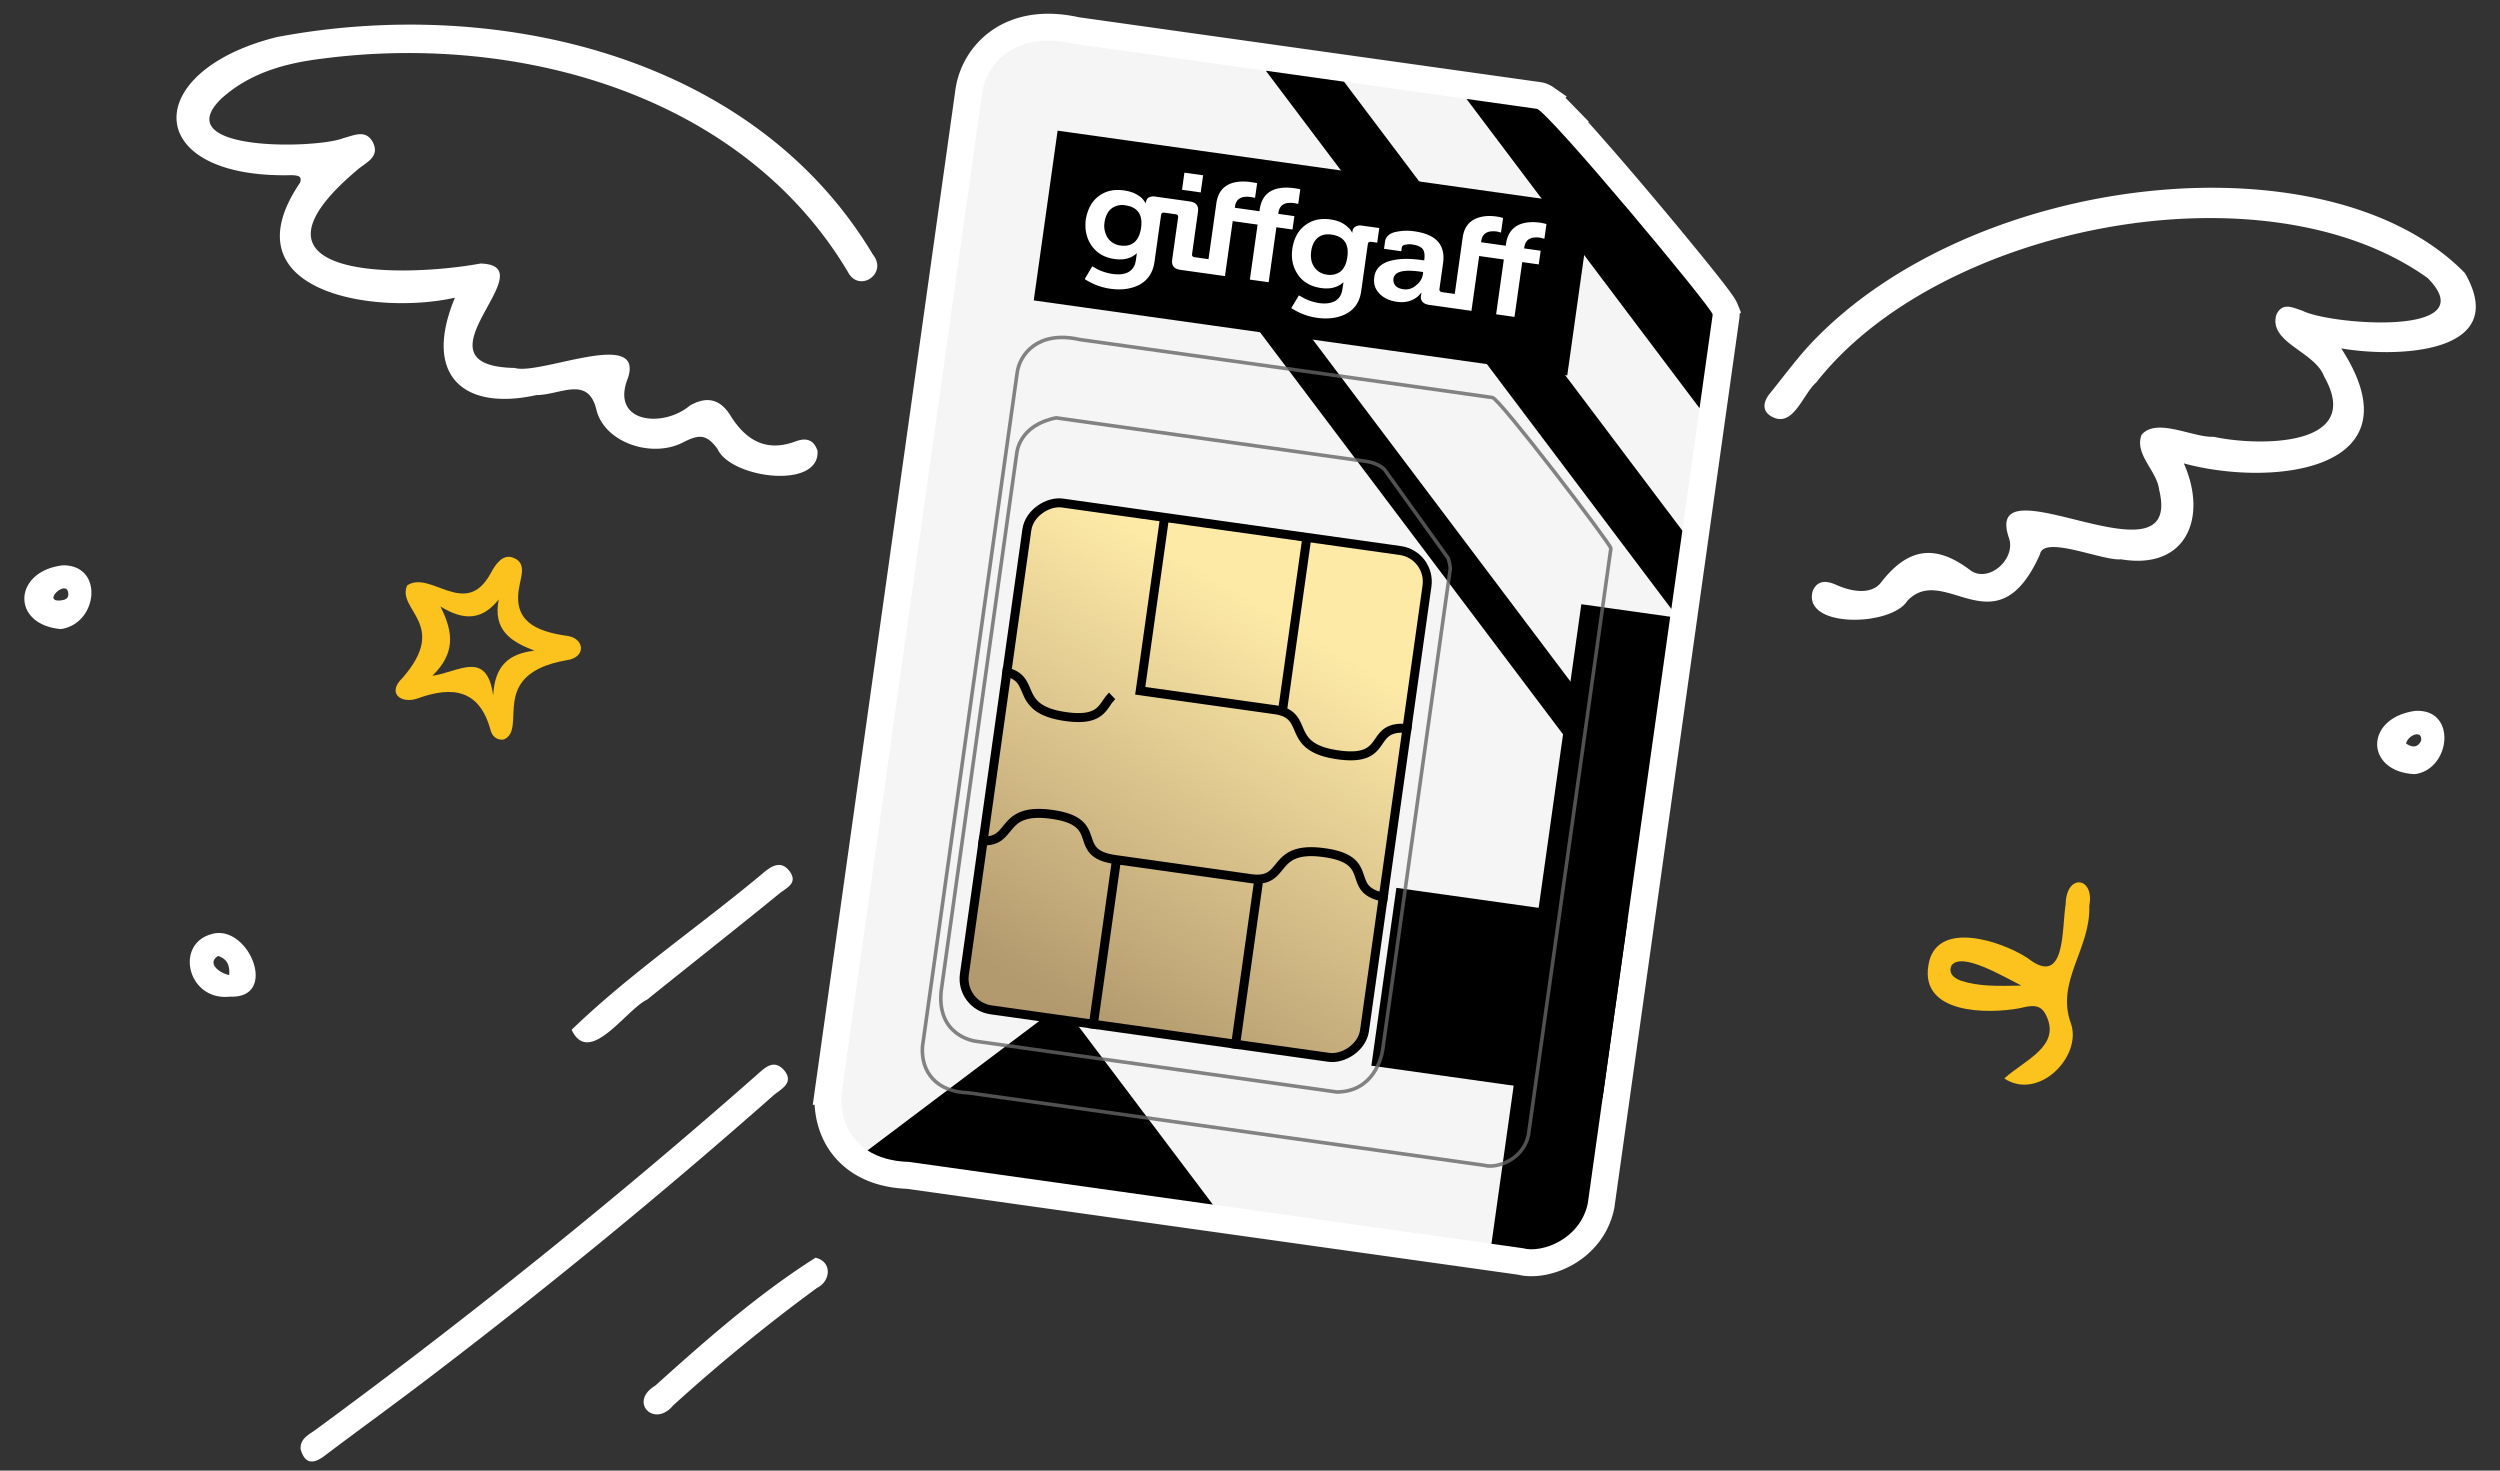 <svg width="102" height="60" fill="none" xmlns="http://www.w3.org/2000/svg"><rect width="100%" height="100%" fill="#333333" stroke="none"/><path d="M16.429 27.653c1.908-2.192-.267-2.766.185-3.77.964-.634 2.38 1.394 3.405-.491.165-.307.472-.82.924-.635.554.205.307.778.246 1.167-.287 1.414.677 1.824 1.867 2.008.82.062.882.902.061 1.004-3.262.574-1.559 2.807-2.564 3.237-.287.041-.472-.143-.534-.369-.45-1.68-1.559-1.823-2.974-1.31-.698.245-1.273-.226-.616-.84Zm3.693.717c.062-1.209.636-1.7 1.682-1.823-.964-.369-1.702-.84-1.456-2.09-.657.82-1.375.902-2.38.287.554 1.086.595 1.926-.328 2.827 1.066-.143 2.215-1.086 2.482.8ZM78.677 39.392c.287-1.885 2.934-1.024 4.042-.307 1.58 1.25 1.395-1.209 1.56-2.192.02-1.27 1.19-1.127.964.061.061 1.783-1.396 3.094-.739 4.835.43 1.332-1.334 3.135-2.729 2.213.8-.738 2.34-1.311 1.703-2.582-.226-.491-.636-.389-1.067-.286-1.313.245-4.062.245-3.734-1.742Zm1.313.615c.739.246 1.498.225 2.483.205-.739-.37-2.442-1.394-2.852-.82-.144.328.103.512.37.615Z" fill="#FCC31E"/><path d="M73.794 14.112c6.607-7.13 21.195-8.687 26.775-2.97 1.908 3.318-2.831 3.462-5.047 3.072 3.242 5-2.81 5.675-6.422 4.692.985 2.212.103 4.364-2.564 3.913-.719.082-3.16-1.004-3.304-.205-1.785 3.995-3.898.287-5.416 1.905-.657 1.045-4.288 1.127-3.857-.41.205-.47.595-.41.964-.245.636.286 1.436.41 1.826-.103 1.128-1.454 2.257-1.557 3.672-.471.76.492 1.847-.512 1.54-1.352-1.109-3.278 7.14 2.172 6.134-1.946-.082-.779-1.026-1.455-.718-2.254.615-.717 2.093.123 2.934.082 1.785.39 6.175.45 4.513-2.458-.369-1.025-2.277-1.373-1.949-2.52.247-.533.677-.287 1.067-.164 1.108.573 7.489 1.086 5.109-1.332-6.668-4.773-19.943-2.151-24.949 4.261-.554.472-.944 1.906-1.846 1.373-.37-.225-.308-.574-.082-.88.533-.657 1.046-1.353 1.62-1.988ZM11.3 1.512c8.863-1.68 19.429.697 24.312 8.871.636.779-.574 1.598-1.026.697-4.329-7.253-13.459-9.732-21.44-8.687-1.498.184-2.955.574-4.124 1.64-2.216 2.17 3.919 2.048 5.006 1.597.41-.102.903-.369 1.19.184.267.554-.205.779-.554 1.045-5.396 4.487 1.56 4.507 4.945 3.893 2.77.082-3.016 4.179 1.395 4.261 1.026.307 5.293-1.639 4.616.41-.738 1.844 1.436 2.048 2.524 1.126.677-.389 1.23-.286 1.662.41.636 1.025 1.477 1.496 2.667 1.045.451-.164.739-.04.882.39.103 1.597-3.55 1.126-4.083-.083-.472-.635-.78-.573-1.395-.266-1.251.656-3.16.041-3.529-1.27-.328-1.496-1.477-.656-2.462-.656-2.954.656-4.657-.778-3.324-3.974-3.262.737-9.355-.226-6.319-4.692.103-.307-.143-.286-.328-.307-6.135.164-6.217-4.24-.616-5.634ZM12.838 58.363a260.095 260.095 0 0 0 18.014-14.484c.328-.287.698-.697 1.129-.226.451.533-.123.779-.431 1.045a249.69 249.69 0 0 1-13.747 11.288c-1.518 1.168-3.057 2.274-4.575 3.422-.472.348-.8.307-.964-.287-.02-.41.308-.574.574-.758ZM26.4 40.786c-.841.389-2.36 2.765-3.077 1.229 2.42-2.336 5.273-4.261 7.858-6.433.348-.287.718-.471 1.046-.02.328.47-.123.655-.41.88-1.785 1.455-3.611 2.89-5.417 4.344ZM26.728 56.54c2.073-1.865 4.186-3.729 6.545-5.225.698.164.616.963.062 1.23a72.96 72.96 0 0 0-5.868 4.794c-.78.942-1.826-.144-.739-.8ZM2.56 23.065c1.702-.02 1.435 2.396-.083 2.601-2.031-.184-1.95-2.356.082-2.601Zm-.104 1.434c.185-.02.35-.062.329-.287-.041-.615-1.088.348-.329.287ZM98.538 29.005c1.724-.102 1.457 2.397-.02 2.581-2.032-.102-2.052-2.294.02-2.581Zm.246 1.209c.041-.471-.554-.205-.615.123.246.164.472.184.615-.123ZM8.755 38.081c1.457-.246 2.586 2.663.636 2.581-1.764.205-2.318-2.253-.636-2.58Zm.595 1.7c.041-.47-.143-.675-.45-.778-.473.287.04.697.45.779Z" fill="#fff"/><path d="m33.793 44.527-.003.019-.001.02c-.061.88.17 1.724.748 2.36.575.63 1.433.992 2.505 1.029l24.984 3.51c.543.141 1.256.003 1.855-.332.64-.358 1.239-.987 1.437-1.917l.004-.019.003-.02 5.097-36.265c.022-.159-.033-.284-.036-.293a.775.775 0 0 0-.044-.092 1.737 1.737 0 0 0-.08-.128 7.745 7.745 0 0 0-.228-.315c-.188-.25-.456-.59-.777-.988a165.94 165.94 0 0 0-2.376-2.871 130.775 130.775 0 0 0-2.464-2.846c-.35-.388-.656-.72-.891-.957a5.713 5.713 0 0 0-.313-.297 1.607 1.607 0 0 0-.143-.112l-.003-.001a.692.692 0 0 0-.287-.116l-18.855-2.65c-1.375-.308-2.436-.067-3.187.476a3.01 3.01 0 0 0-1.209 1.987l-5.736 40.818Z" fill="#F5F5F5" stroke="#fff" stroke-width="1.099" stroke-miterlimit="3.864"/><path d="m50.518 9.817 15.132 20.08-1.229.926-15.131-20.08 1.228-.926ZM69.341 16.654 59.834 4.037l2.87.404c.426.06 7.204 8.18 7.174 8.395l-.537 3.818ZM66.404 37.55l-1.02 7.256-9.432-1.326 1.02-7.255 9.432 1.325Z" fill="#000"/><path d="m68.145 25.162-3.364 23.94c-.318 1.493-1.914 2.037-2.643 1.825l-1.287-.18 3.667-26.095 3.627.51ZM49.486 49.148l-12.397-1.742c-.697-.02-1.261-.189-1.694-.469l7.925-5.971 6.166 8.182ZM68.19 24.842 51.646 2.886l3.191.448L68.64 21.65l-.449 3.192Z" fill="#000"/><path opacity=".8" d="m37.637 42.696 3.865-27.5c.102-.725.835-1.732 2.556-1.342l16.834 2.366c.29.04 4.852 6.01 4.832 6.154l-3.365 23.944c-.215 1.006-1.303 1.37-1.8 1.227l-21.042-2.957c-1.327-.039-1.95-.866-1.88-1.892Z" stroke="#666" stroke-width=".147" stroke-miterlimit="3.864"/><path opacity=".8" clip-rule="evenodd" d="m54.398 44.533-14.585-2.05c-.072-.01-1.596-.224-1.413-2.048l1.825-12.988.438-3.12.816-5.804c.01-.073.09-1.171 1.613-1.475l12.698 1.784s.435.061.695.32l2.599 3.62s.104.311.083.456l-.601 4.281-.337 2.395-1.804 12.842-.01.073c-.052.363-.39 1.721-1.872 1.735l-.145-.02Z" stroke="#666" stroke-width=".147" stroke-miterlimit="10"/><g clip-path="url(#a)"><path d="M64.918 8.39 43.15 5.331l-.973 6.926 21.767 3.06.974-6.927Z" fill="#000"/><path d="M63.095 9.14c-.072-.017-.16-.041-.25-.054-.315-.044-.592-.024-.822.063-.331.133-.522.405-.578.803l-.01.074-1.006-.142.006-.047c.045-.316.258-.445.66-.388l.146.04.084-.597c-.072-.018-.147-.04-.262-.057-.316-.044-.575-.02-.805.066-.336.132-.525.392-.581.794l-.323 2.298-.512-.072c-.085-.012-.123-.057-.111-.139l.146-1.041c.105-.746-.278-1.177-1.165-1.302a1.975 1.975 0 0 0-.693.01c-.302.045-.478.187-.51.41l-.04.292.703.1.02-.149c.01-.063.065-.114.179-.122a.623.623 0 0 1 .253-.004c.2.028.34.087.418.182.078.094.095.252.068.443l-.003.023-.094-.013c-.431-.06-.809-.066-1.121-.006-.5.089-.768.322-.82.696-.039.273.03.502.22.688.172.175.409.284.703.325.286.04.532-.008.746-.142a.921.921 0 0 0 .24-.224l.017.002-.025.12a.293.293 0 0 0 .058.235c.063.076.154.117.286.135l1.718.242.315-2.236 1.006.142-.314 2.235.75.106.315-2.236.674.095.078-.558-.674-.095.007-.047c.044-.316.262-.444.659-.389l.16.043.084-.601Zm-5.166 1.94.137.02-.01.074a.679.679 0 0 1-.264.453.634.634 0 0 1-.525.176c-.154-.021-.264-.072-.336-.15a.373.373 0 0 1-.08-.27c.034-.298.396-.398 1.078-.302ZM55.184 9.414l-.011.078-.009-.001a.679.679 0 0 0-.18-.229c-.173-.167-.406-.268-.705-.31-.426-.06-.779.034-1.068.268-.266.217-.428.537-.483.93-.057.403.021.744.219 1.042.207.316.538.502.956.56.38.054.678-.028.907-.234h.004l-.044.285c-.033.234-.138.394-.33.494-.168.08-.367.104-.623.068a2.015 2.015 0 0 1-.592-.187l-.23-.127-.312.52c.316.2.657.34 1.054.396.447.062.829.009 1.15-.145.37-.183.588-.495.65-.943l.27-1.916c.011-.078.059-.107.144-.095l.239.033.084-.597-.717-.1a.365.365 0 0 0-.259.047.224.224 0 0 0-.114.163Zm-1.419.286c.152-.122.336-.16.553-.13.508.072.73.378.654.916-.04.285-.143.493-.308.613a.717.717 0 0 1-.523.106.712.712 0 0 1-.532-.33c-.111-.17-.146-.386-.111-.632.034-.246.129-.423.267-.543ZM52.734 9.364l.077-.546-.657-.093.007-.046c.044-.316.254-.446.655-.39l.152.03.084-.597a2.468 2.468 0 0 0-.25-.044c-.316-.044-.588-.026-.817.057-.332.128-.53.395-.587.8l-.012.083-1.006-.142.007-.047c.044-.316.258-.445.659-.389l.16.031.085-.597a2.657 2.657 0 0 0-.264-.045c-.32-.045-.575-.025-.808.058-.34.13-.534.398-.59.8l-.322 2.286-.559-.078c-.09-.013-.123-.053-.111-.135l.24-1.717c.019-.129-.002-.227-.065-.304-.053-.059-.146-.104-.279-.122l-1.407-.198a.397.397 0 0 0-.267.046.236.236 0 0 0-.098.165c-.013.03-.015.046-.008.063l-.013-.002a.914.914 0 0 0-.177-.228c-.178-.152-.408-.252-.707-.294-.43-.06-.787.032-1.072.267-.266.217-.413.527-.486.922-.044.404.028.756.23 1.051.217.317.526.5.952.56.376.053.678-.028.899-.236h.004l-.039.278c-.034.242-.135.402-.327.503-.168.08-.375.098-.63.062a2.029 2.029 0 0 1-.593-.182l-.23-.128-.308.522c.312.198.661.34 1.054.394.439.062.82.008 1.142-.145.365-.184.588-.503.651-.951l.27-1.924c.01-.066.058-.096.143-.084l.44.062c.089.013.122.053.111.131l-.24 1.71c-.018.132-.001.226.055.293.046.075.144.116.29.137l1.807.254.316-2.244 1.015.143-.316 2.244.768.107.315-2.243.657.092Zm-7.396-.848a.715.715 0 0 1 .572-.139c.508.071.72.38.646.915-.04.288-.146.508-.319.627-.139.092-.305.128-.523.098a.725.725 0 0 1-.524-.32.913.913 0 0 1-.124-.635c.04-.249.13-.427.272-.546Z" fill="#fff"/><path d="m49.087 7.152-.763-.107-.098.698.763.108.098-.699Z" fill="#fff"/></g><rect x="39.168" y="41.024" width="20.882" height="16.486" rx="1.282" transform="rotate(-82 39.168 41.024)" fill="url(#b)" stroke="#000" stroke-width=".366"/><path fill-rule="evenodd" clip-rule="evenodd" d="M40.816 34.32c-.222.144-.505.205-.912.148l.05-.363c.345.049.533-.008.663-.093.115-.074.196-.173.3-.301l.093-.111c.149-.176.336-.364.646-.482.306-.115.713-.153 1.29-.072.576.08.938.226 1.176.424.242.2.333.438.401.639l.016.047c.062.183.108.317.219.432.115.12.325.238.772.3l5.538.78c.344.047.532-.01.662-.094.115-.074.196-.173.301-.301l.092-.111c.15-.176.336-.365.646-.482.307-.115.713-.153 1.29-.072.576.08.939.226 1.177.424.241.2.332.438.4.639l.017.047c.062.183.107.317.218.432.116.12.326.238.772.3l-.051.363c-.489-.068-.79-.207-.984-.408-.172-.178-.243-.39-.3-.563l-.018-.053c-.064-.188-.129-.342-.289-.475-.164-.137-.45-.267-.993-.343-.54-.077-.88-.034-1.11.052-.225.085-.364.22-.495.376l-.071.086c-.109.133-.235.288-.403.397a1.032 1.032 0 0 1-.407.153l-.952 6.776-.363-.05.944-6.716a2.293 2.293 0 0 1-.134-.015l-5.308-.746-.944 6.712-.362-.052.943-6.714c-.412-.074-.675-.205-.852-.387-.171-.178-.242-.39-.3-.563l-.017-.053c-.065-.188-.129-.342-.289-.475-.164-.137-.45-.267-.993-.343-.541-.076-.88-.034-1.11.052-.225.085-.364.22-.495.376l-.071.086c-.109.133-.235.288-.403.397Zm5.912-6.292.96-6.832-.363-.051-.985 7.014-.026.18 5.672.798c.344.048.509.155.61.272.09.103.142.22.207.372l.058.133c.095.21.223.443.489.64.262.196.642.345 1.22.426.575.08.964.04 1.247-.084.288-.126.44-.33.562-.503l.028-.041c.11-.16.19-.275.329-.355.144-.084.379-.14.825-.076l.05-.363c-.488-.069-.816-.019-1.058.121-.214.124-.34.308-.443.458l-.032.047c-.114.163-.218.293-.409.377-.195.086-.506.132-1.048.056-.542-.076-.856-.21-1.053-.356-.193-.144-.29-.313-.373-.498a5.43 5.43 0 0 1-.044-.102c-.068-.158-.147-.342-.278-.493a1.03 1.03 0 0 0-.35-.26l.97-6.897-.363-.05-.96 6.836a2.301 2.301 0 0 0-.133-.023l-5.309-.746Zm-5.804-.816c.407.058.662.195.836.394.131.151.21.335.277.493l.045.102c.083.186.18.354.373.498.197.146.51.28 1.052.356.73.103 1.043-.016 1.221-.16.096-.077.166-.171.244-.284l.023-.034c.07-.1.15-.217.255-.317l.252.266a1.604 1.604 0 0 0-.206.26l-.023.034c-.08.115-.175.247-.315.36-.29.235-.724.347-1.502.238-.577-.081-.957-.23-1.22-.425a1.528 1.528 0 0 1-.488-.641l-.058-.132c-.066-.152-.116-.27-.206-.373-.102-.117-.267-.224-.611-.272l.05-.363Z" fill="#000"/><defs><linearGradient id="b" x1="61.489" y1="55.727" x2="39.141" y2="46.201" gradientUnits="userSpaceOnUse"><stop offset=".244" stop-color="#FEEAA7"/><stop offset="1" stop-color="#B2996E"/></linearGradient><clipPath id="a"><path fill="#fff" transform="rotate(8 -16.544 311.205)" d="M0 0h21.981v6.994H0z"/></clipPath></defs></svg>